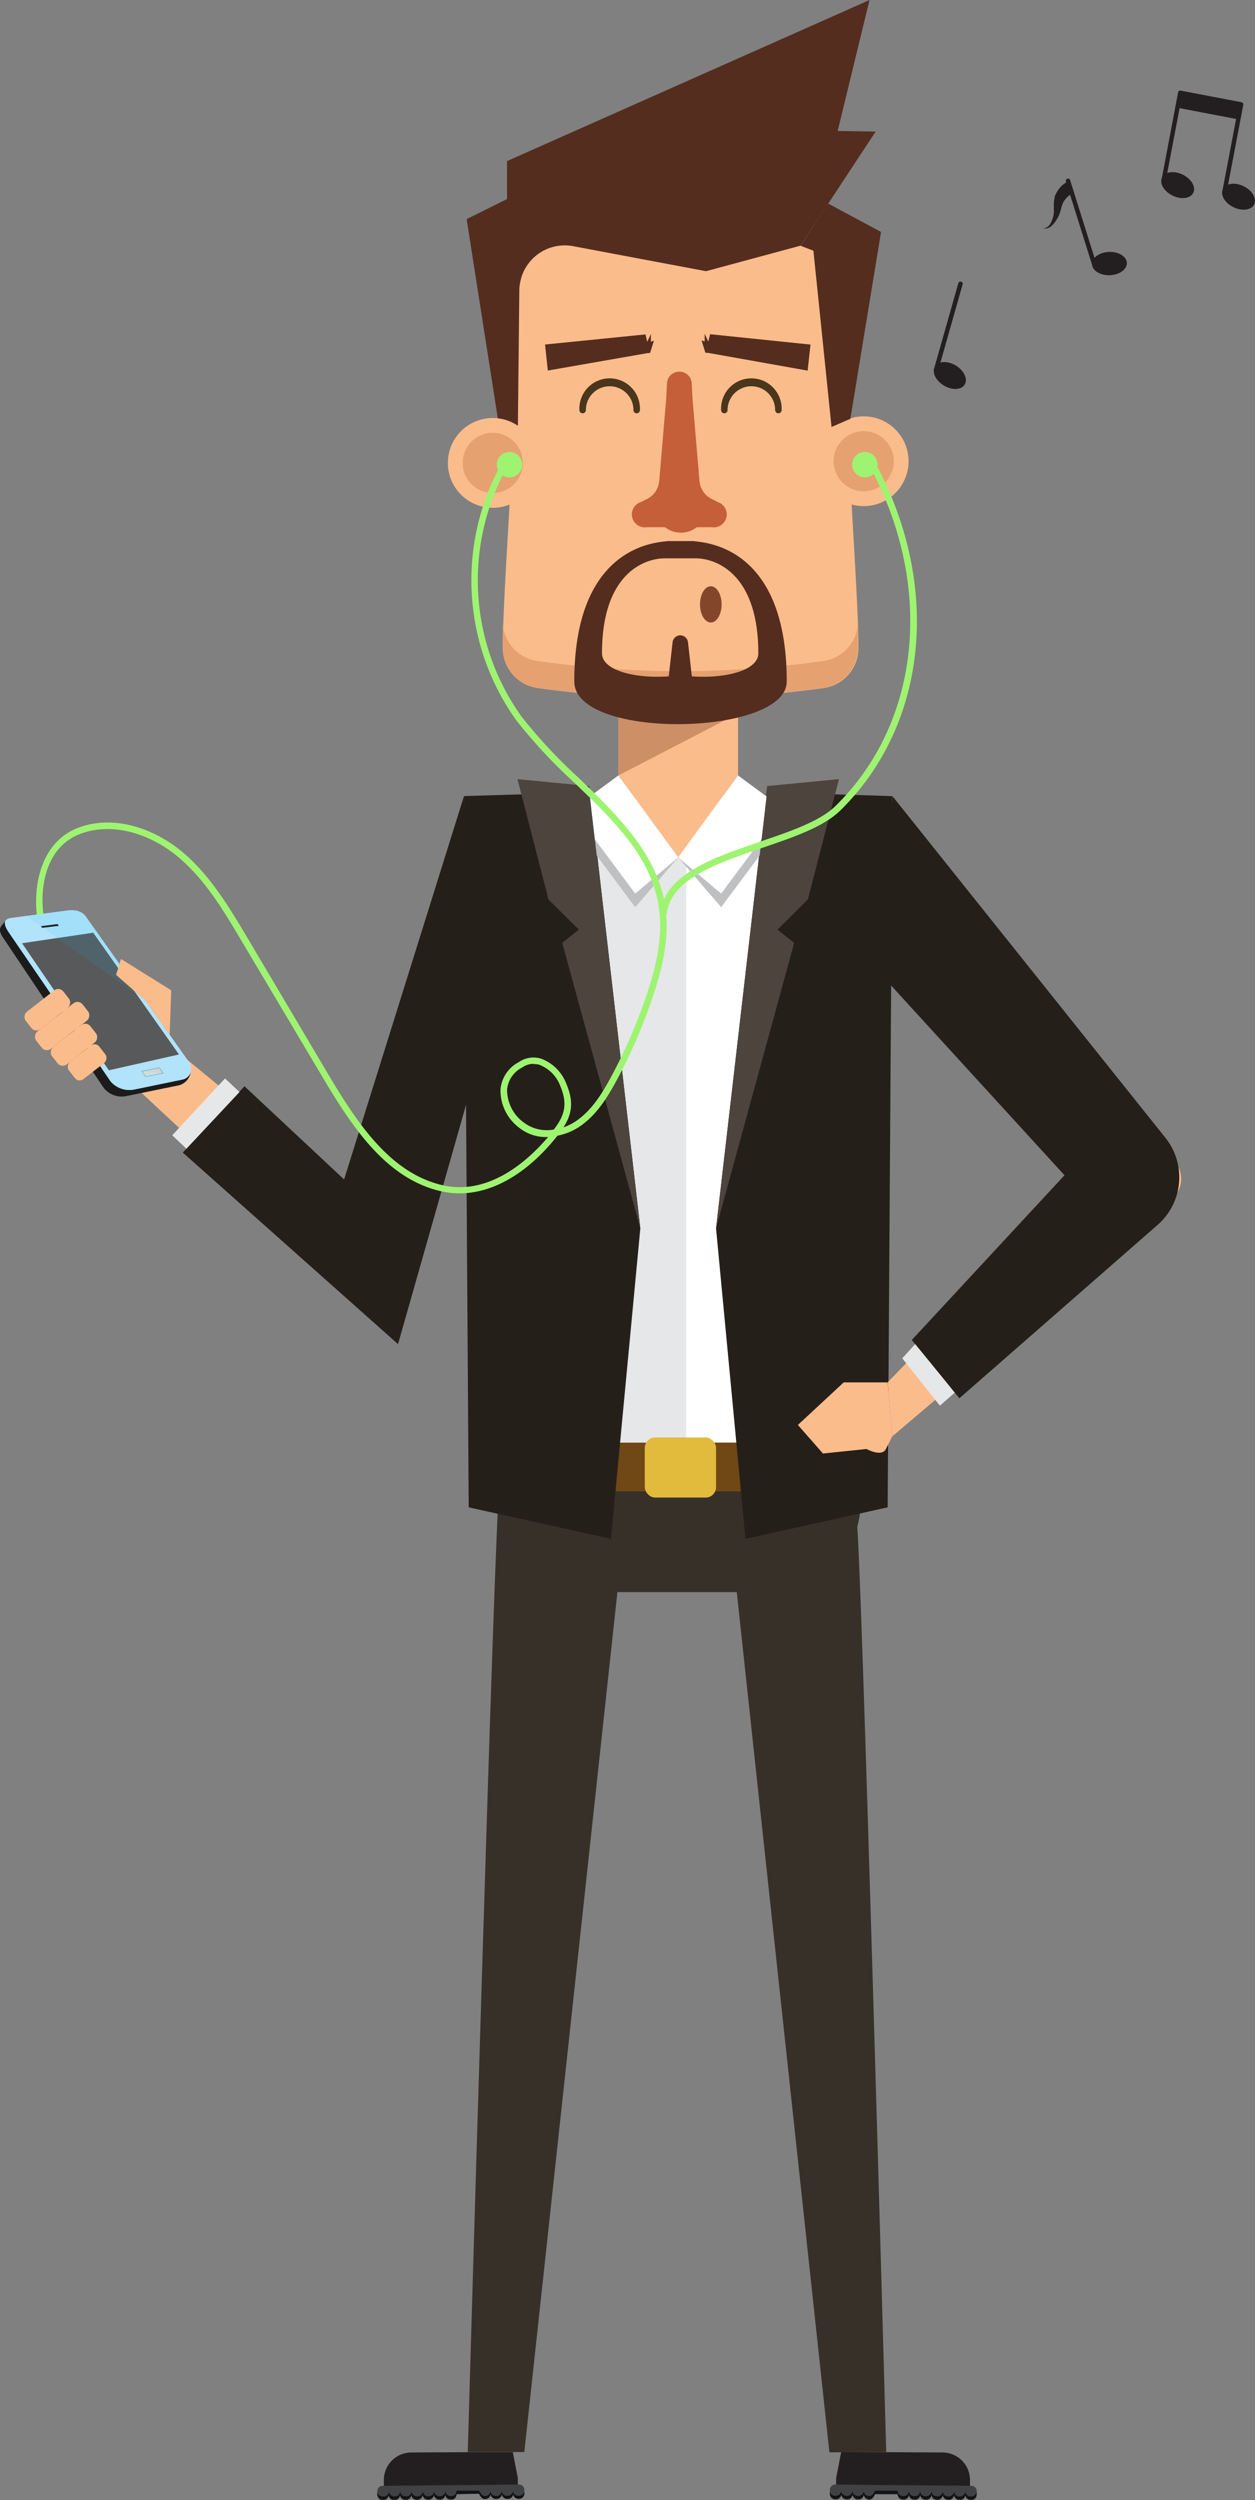 <svg xmlns="http://www.w3.org/2000/svg" viewBox="0 0 193.88 386.01"><rect x="0" y="0" width="193.88" height="386.01" fill="#808080" stroke="none"/><title>Depositphotos_101326306_02</title><g id="Layer_2" data-name="Layer 2"><g id="pose2"><path d="M72.26,378.57s4.23-146.71,4.86-148.33L96,240.1,81,378.57Z" style="fill:#363029"/><path d="M72.22,378.59l7,0,.78,4v1.4H59.3v-1.1a4.25,4.25,0,0,1,4.25-4.25Z" style="fill:#231f20"/><path d="M80.18,383.59l-21.1.2a.81.81,0,0,0-.79.83v.57a.81.81,0,0,0,.81.82h.14a.81.81,0,0,0,.79-.83.82.82,0,0,0,.81.82H61a.81.81,0,0,0,.8-.83.81.81,0,0,0,.81.82h.14a.81.81,0,0,0,.79-.83.81.81,0,0,0,.81.82h.14a.81.81,0,0,0,.8-.83.81.81,0,0,0,.81.82h.14a.81.81,0,0,0,.79-.83.81.81,0,0,0,.81.82H68a.81.81,0,0,0,.79-.83.81.81,0,0,0,.81.82h.14a.81.81,0,0,0,.79-.83L74,385s.37.82.81.82H75a.81.81,0,0,0,.79-.83.81.81,0,0,0,.81.82h.14a.81.81,0,0,0,.79-.83.81.81,0,0,0,.81.82h.14a.81.81,0,0,0,.79-.83.81.81,0,0,0,.81.82h.14A.81.81,0,0,0,81,385v-.57A.81.81,0,0,0,80.18,383.59Z" style="fill:#404143"/><path d="M80.2,385.33h-.14a.81.81,0,0,1-.81-.82.82.82,0,0,1-.79.83h-.14a.81.81,0,0,1-.81-.82.81.81,0,0,1-.79.83h-.14a.81.81,0,0,1-.81-.82.81.81,0,0,1-.79.83h-.14c-.44,0-.81-.82-.81-.82l-3.49,0a.81.81,0,0,1-.79.83h-.14a.81.81,0,0,1-.81-.81.81.81,0,0,1-.79.83h-.14a.81.81,0,0,1-.81-.82.81.81,0,0,1-.79.83h-.14a.82.82,0,0,1-.81-.82.81.81,0,0,1-.79.83h-.14a.81.81,0,0,1-.81-.82.82.82,0,0,1-.8.83h-.14a.81.81,0,0,1-.81-.82.81.81,0,0,1-.79.83h-.14a.81.81,0,0,1-.81-.82.82.82,0,0,1-.8.83H59.1a.82.82,0,0,1-.81-.82v.48a.81.81,0,0,0,.81.82h.14a.81.81,0,0,0,.79-.83.82.82,0,0,0,.81.82H61a.81.81,0,0,0,.8-.83.81.81,0,0,0,.81.82h.14a.81.81,0,0,0,.79-.83.81.81,0,0,0,.81.82h.14a.81.81,0,0,0,.8-.83.81.81,0,0,0,.81.82h.14a.81.81,0,0,0,.79-.83.81.81,0,0,0,.81.82H68a.81.81,0,0,0,.79-.83.81.81,0,0,0,.81.82h.14a.81.81,0,0,0,.79-.83L74,385s.37.82.81.82H75a.81.81,0,0,0,.79-.83.81.81,0,0,0,.81.82h.14a.81.81,0,0,0,.79-.83.81.81,0,0,0,.81.82h.14a.81.81,0,0,0,.79-.83.81.81,0,0,0,.81.82h.14A.81.81,0,0,0,81,385v-.48A.81.81,0,0,1,80.2,385.33Z" style="fill:#111214"/><path d="M133.07,222.72v8c0,8.33-5,15.09-11.17,15.09H88.33c-6.17,0-11.17-6.76-11.17-15.09v-8Z" style="fill:#363029"/><path d="M78.19,229.06V223.9c0-.65.39-1.19.88-1.19h56c.48,0,.88.53.88,1.19v5.16c0,.65-.39,1.19-.88,1.19h-56C78.58,230.25,78.19,229.72,78.19,229.06Z" style="fill:#704815"/><polygon points="73.9 122.97 137.86 122.91 133.83 222.72 80.09 222.72 73.9 122.97" style="fill:#fff"/><polygon points="73.9 122.97 80.09 222.72 106 222.72 106 122.94 73.9 122.97" style="fill:#e6e7e8"/><rect x="99.61" y="221.93" width="11.01" height="9.28" rx="1.6" ry="1.6" transform="translate(210.23 453.14) rotate(180)" style="fill:#e2bb3d"/><polygon points="137.86 122.91 118.42 122.32 110.62 189.66 115.16 237.58 137.13 232.72 137.86 122.91" style="fill:#251f1a"/><path d="M176.25,172.82l-39.11,40.6.73,8.32L181,185.16a4.16,4.16,0,0,0,.54-5.79Z" style="fill:#fbbc8b"/><path d="M180.06,175.69l-42.19-52.77-1.14,28.21,27.72,30.32-23.59,25.43,7.35,9,30.65-26.79A9.75,9.75,0,0,0,180.06,175.69Z" style="fill:#251f1a"/><polygon points="139.39 209.71 145.2 217.02 147.49 215.02 141.38 207.52 139.39 209.71" style="fill:#e6e7e8"/><path d="M137.13,213.43h-6.79L123.26,220l3.88,4.41,6.72-.7c.94.5,2.54,1,3,0l1-2Z" style="fill:#fbbc8b"/><path d="M76.65,388.42" style="fill:#231f20"/><path d="M136.91,378.57S133,236.57,132.35,235l-19.14,5.15,14.92,138.47Z" style="fill:#363029"/><path d="M136.95,378.59l-7,0-.78,4v1.4h20.68v-1.1a4.25,4.25,0,0,0-4.25-4.25Z" style="fill:#231f20"/><path d="M129,383.59l21.1.2a.81.81,0,0,1,.79.83v.57a.81.81,0,0,1-.81.82h-.14a.81.81,0,0,1-.79-.83.82.82,0,0,1-.81.82h-.14a.81.81,0,0,1-.8-.83.81.81,0,0,1-.81.82h-.14a.81.81,0,0,1-.79-.83.81.81,0,0,1-.81.82h-.14a.81.81,0,0,1-.8-.83.81.81,0,0,1-.81.82h-.14a.81.81,0,0,1-.79-.83.81.81,0,0,1-.81.82h-.14a.81.81,0,0,1-.79-.83.81.81,0,0,1-.81.82h-.14a.81.81,0,0,1-.79-.83l-3.49,0s-.37.82-.81.82h-.14a.81.81,0,0,1-.79-.83.81.81,0,0,1-.81.82h-.14a.81.81,0,0,1-.79-.83.81.81,0,0,1-.81.82h-.14a.81.81,0,0,1-.79-.83.81.81,0,0,1-.81.82H129a.81.81,0,0,1-.79-.83v-.57A.81.81,0,0,1,129,383.59Z" style="fill:#404143"/><path d="M129,385.33h.14a.81.81,0,0,0,.81-.82.82.82,0,0,0,.79.83h.14a.81.81,0,0,0,.81-.82.81.81,0,0,0,.79.83h.14a.81.81,0,0,0,.81-.82.81.81,0,0,0,.8.83h.14c.44,0,.81-.82.81-.82l3.49,0a.81.81,0,0,0,.79.83h.14a.81.81,0,0,0,.81-.81.81.81,0,0,0,.79.83h.14a.81.81,0,0,0,.81-.82.81.81,0,0,0,.79.83h.14a.82.82,0,0,0,.81-.82.81.81,0,0,0,.79.83h.14a.81.81,0,0,0,.81-.82.82.82,0,0,0,.8.83h.14a.81.81,0,0,0,.81-.82.81.81,0,0,0,.79.83h.14a.81.81,0,0,0,.81-.82.82.82,0,0,0,.8.83h.14a.82.82,0,0,0,.81-.82v.48a.81.81,0,0,1-.81.82h-.14a.81.81,0,0,1-.79-.83.82.82,0,0,1-.81.82h-.14a.81.81,0,0,1-.8-.83.81.81,0,0,1-.81.82h-.14a.81.81,0,0,1-.79-.83.81.81,0,0,1-.81.82h-.14a.81.81,0,0,1-.8-.83.81.81,0,0,1-.81.82h-.14a.81.81,0,0,1-.79-.83.81.81,0,0,1-.81.82h-.14a.81.81,0,0,1-.79-.83.81.81,0,0,1-.81.82h-.14a.81.81,0,0,1-.79-.83l-3.49,0s-.37.82-.81.82h-.14a.81.81,0,0,1-.79-.83.81.81,0,0,1-.81.82h-.14a.81.81,0,0,1-.79-.83.81.81,0,0,1-.81.82h-.14a.81.81,0,0,1-.79-.83.81.81,0,0,1-.81.82H129a.81.81,0,0,1-.79-.83v-.48A.81.81,0,0,0,129,385.33Z" style="fill:#111214"/><path d="M132.52,388.42" style="fill:#231f20"/><polygon points="104.77 132.38 95.53 119.73 95.53 105.7 114.02 105.7 114.02 119.72 104.77 132.38" style="fill:#fbbc8b"/><polygon points="114.02 105.7 95.53 105.7 95.53 119.73 114.02 110.15 114.02 105.7" style="fill:#cd9066"/><path d="M79.84,48.68C79.93,36.58,88,26.93,100.14,27h10c12.1-.07,20.26,10.42,20.35,22.52.15,19.48,2.08,40.62,2.13,50.5a6.25,6.25,0,0,1-5.41,6.21,163.43,163.43,0,0,1-22.05,1.57,163.43,163.43,0,0,1-22.05-1.57A6.25,6.25,0,0,1,77.67,100C77.72,90.14,79.69,68.16,79.84,48.68Z" style="fill:#fbbc8b"/><path d="M120.25,63.81a.5.5,0,0,1-.5-.5,3.67,3.67,0,1,0-7.35,0,.5.5,0,1,1-1,0,4.68,4.68,0,1,1,9.35,0A.5.5,0,0,1,120.25,63.81Z" style="fill:#4a361c"/><path d="M98.36,63.81a.5.5,0,0,1-.5-.5,3.67,3.67,0,0,0-7.35,0,.5.5,0,1,1-1,0,4.68,4.68,0,1,1,9.35,0A.5.5,0,0,1,98.36,63.81Z" style="fill:#4a361c"/><polygon points="108.86 52.72 108.86 51.53 109.42 52.74 109.7 51.6 125.21 53.2 124.77 57.22 109.39 54.48 108.97 54.46 108.38 52.56 108.86 52.72" style="fill:#542d1f"/><polygon points="100.55 52.75 100.56 51.56 99.99 52.77 99.71 51.63 84.2 53.19 84.63 57.21 100.01 54.52 100.43 54.49 101.03 52.59 100.55 52.75" style="fill:#542d1f"/><path d="M123.67,37.93l11.61-17.62-5.87-.09L134.33,0l-56,24.87v5.86l-6.24,3.1L76.9,64.55,80,66.33l.23-21.71a7,7,0,0,1,2.05-4.67h0A7,7,0,0,1,88.51,38l20.57,3.87Z" style="fill:#542d1f"/><path d="M83.07,102.06a163.45,163.45,0,0,0,22.05,1.57,163.45,163.45,0,0,0,22.05-1.57,6.24,6.24,0,0,0,5.38-6c0,1.45,0,2.77,0,3.93a6.25,6.25,0,0,1-5.41,6.21,163.43,163.43,0,0,1-22.05,1.57,163.43,163.43,0,0,1-22.05-1.57A6.25,6.25,0,0,1,77.67,100c0-1.15,0-2.47,0-3.93A6.24,6.24,0,0,0,83.07,102.06Z" style="fill:#e6a171"/><path d="M99,77.52l.94-.47a3.45,3.45,0,0,0,1.9-2.79l1.08-12.75.12-2.34a1.89,1.89,0,0,1,1.91-1.79h0a1.89,1.89,0,0,1,1.91,1.79l.12,2.34,1.08,12.75a3.45,3.45,0,0,0,1.9,2.79l.94.47a2,2,0,0,1-.9,3.88h-2.36a4,4,0,0,1-4.91,0H99.88a2,2,0,0,1-.9-3.88Z" style="fill:#c55f39"/><circle cx="76.12" cy="71.47" r="6.93" style="fill:#fbbc8b"/><circle cx="76.12" cy="71.47" r="4.65" style="fill:#e6a171"/><circle cx="133.43" cy="71.21" r="6.93" style="fill:#fbbc8b"/><circle cx="133.43" cy="71.21" r="4.65" style="fill:#e6a171"/><path d="M88.72,105.21c0,9.1,32.82,8.48,32.82,0,0-21.68-13.57-21.43-14.36-21.67h-4.09C102.29,83.77,88.72,83.53,88.72,105.21ZM93,100.85c0-12.12,6.37-14.65,9.74-14.65h4.67c3.37,0,9.74,2.53,9.74,14.65,0,2.75-5.31,3.94-10.27,3.57l-.59-5.23a1.21,1.21,0,0,0-1.1-1.1H105a1.21,1.21,0,0,0-1.1,1.1l-.59,5.23C98.36,104.79,93,103.6,93,100.85Z" style="fill:#542d1f"/><polygon points="127.94 31.43 136.11 35.81 131.37 64.66 128.46 65.92 125.66 38.71 123.67 37.94 127.94 31.43" style="fill:#542d1f"/><polygon points="118.51 121.36 129.61 120.29 124.8 138.88 120.11 143.53 122.69 145.57 110.62 189.66 118.51 121.36" style="fill:#4c443d"/><polygon points="114.02 121.83 118.19 124.91 117.35 132.09 111.41 140.06 104.77 132.38 114.02 121.83" style="fill:#bec0c2"/><polygon points="114.02 119.72 118.42 122.97 117.64 129.59 111.41 137.96 104.77 132.38 114.02 119.72" style="fill:#fff"/><polygon points="71.68 122.91 91.13 122.32 98.92 189.66 94.39 237.58 72.41 232.72 71.68 122.91" style="fill:#251f1a"/><polygon points="53.16 182.1 71.68 122.91 72.82 167.68 61.49 207.52 28.24 177.95 37.77 167.71 53.16 182.1" style="fill:#251f1a"/><path d="M20.42,167.39a3.05,3.05,0,0,1-.58-3.75l.62-1.09a3.91,3.91,0,0,1,5.88-1.08L34.26,168l-5.84,6.83Z" style="fill:#fbbc8b"/><polygon points="1.17 141.98 1.17 141.98 1.17 141.98 1.17 141.98" style="fill:#564f51"/><path d="M28.23,166.66l-7.58,1.57a3.82,3.82,0,0,1-3.54-1.29L1.39,144C.73,143,.62,142.51.92,142.1l-.42.48c-.61.73-.72,1.11-.05,2.15L16,167.93a3.55,3.55,0,0,0,3.54,1.29l7.77-1.59a2.49,2.49,0,0,0,2.16-2.2A1.63,1.63,0,0,1,28.23,166.66Z" style="fill:#1c1b1c"/><path d="M29.19,163.95a1.71,1.71,0,0,1-1,2.72l-7.59,1.57a3.82,3.82,0,0,1-3.53-1.29L1.39,144c-1-1.45-.77-2.09.26-2.27l8.45-1.12c1.67-.26,2.67.09,3.33,1.13Z" style="fill:#b1e3fa"/><polygon points="27.65 162.8 16.82 165.24 3.41 145.63 14.4 144 27.65 162.8" style="fill:#58595b"/><g style="opacity:0.1"><path d="M13.44,141.78c-.67-1-1.67-1.39-3.33-1.13l-6,.8L22.48,154.5Z" style="fill:#12c3f4"/></g><polygon points="25.46 165.78 22.44 166.39 21.66 165.31 24.68 164.69 25.46 165.78" style="fill:#d8d9da"/><path d="M22.49,166.27l-.64-.9,2.77-.56.64.9Zm-.51-.85.55.77,2.61-.53-.55-.77Z" style="fill:#12c3f4"/><path d="M6.53,143.25,6.36,143l2.55-.33.18.27Z" style="fill:#636163"/><path d="M6.5,143.23,6.32,143l2.55-.33.18.27Z" style="fill:#252526"/><g style="opacity:0.1"><polygon points="24.68 164.69 21.66 165.31 21.68 165.32 25.45 165.77 24.68 164.69" style="fill:#97999c"/></g><polygon points="22.48 154.5 17.93 150.51 18.69 148.06 26.45 152.89 26.21 159.75 22.48 154.5" style="fill:#fbbc8b"/><rect x="5.62" y="152.23" width="3.39" height="7.36" rx="0.98" ry="0.98" transform="translate(125.72 54.2) rotate(52.03)" style="fill:#fbbc8b"/><rect x="9.74" y="157.55" width="3.39" height="7.52" rx="0.99" ry="0.99" transform="translate(131.56 53.04) rotate(52.03)" style="fill:#fbbc8b"/><rect x="11.75" y="161.03" width="3.39" height="5.96" rx="0.93" ry="0.93" transform="translate(134.46 52.49) rotate(52.02)" style="fill:#fbbc8b"/><rect x="7.92" y="153.88" width="3.39" height="9.09" rx="1.01" ry="1.01" transform="translate(128.58 53.36) rotate(52.03)" style="fill:#fbbc8b"/><polygon points="37 168.6 34.76 166.5 26.61 175.28 28.8 177.35 37 168.6" style="fill:#e6e7e8"/><polygon points="91.03 121.36 79.94 120.29 84.74 138.88 89.43 143.53 86.86 145.57 98.92 189.66 91.03 121.36" style="fill:#4c443d"/><polygon points="95.53 121.83 91.36 124.91 92.19 132.09 98.13 140.06 104.77 132.38 95.53 121.83" style="fill:#bec0c2"/><polygon points="95.53 119.72 91.13 122.97 91.9 129.59 98.13 137.96 104.77 132.38 95.53 119.72" style="fill:#fff"/><ellipse cx="109.81" cy="93.31" rx="1.67" ry="2.8" style="fill:#84462b"/><ellipse cx="181.94" cy="28.58" rx="1.8" ry="2.69" transform="translate(75.96 179.21) rotate(-63.8)" style="fill:#231f20"/><path d="M179.84,27.8h-.06a.34.34,0,0,1-.27-.4L182,14.26a.34.34,0,0,1,.67.13l-2.5,13.13A.34.34,0,0,1,179.84,27.8Z" style="fill:#231f20"/><ellipse cx="191.34" cy="30.38" rx="1.8" ry="2.69" transform="translate(79.6 188.64) rotate(-63.8)" style="fill:#231f20"/><path d="M189.23,29.59h-.06a.34.34,0,0,1-.27-.4l2.5-13.13a.34.34,0,1,1,.67.13l-2.5,13.13A.34.34,0,0,1,189.23,29.59Z" style="fill:#231f20"/><rect x="182.07" y="14.86" width="9.56" height="2.69" transform="translate(6.34 -34.72) rotate(10.8)" style="fill:#231f20"/><ellipse cx="171.39" cy="40.69" rx="2.69" ry="1.8" transform="translate(-1.39 6.4) rotate(-2.13)" style="fill:#231f20"/><path d="M169,41a.34.34,0,0,1-.33-.24l-4-12.74a.34.34,0,0,1,.65-.21l4,12.74a.34.34,0,0,1-.22.43Z" style="fill:#231f20"/><path d="M165.68,30l-.09,0c-.1,0,0,0-.09,0a1.67,1.67,0,0,0-.52.34,3.25,3.25,0,0,0-.34.35l-.16.2-.06.08-.09.15a2.49,2.49,0,0,0-.24.53c-.07.21-.13.45-.2.7a6.47,6.47,0,0,1-.25.78,4.23,4.23,0,0,1-.37.71,3.91,3.91,0,0,1-.86,1.07,1.47,1.47,0,0,1-1.24.36,1,1,0,0,0,.33-.07,1.51,1.51,0,0,0,.67-.52,3.46,3.46,0,0,0,.49-1.11,2.91,2.91,0,0,0,.14-.65,5.64,5.64,0,0,0,0-.69c0-.24,0-.51,0-.78a4,4,0,0,1,.12-.88l0-.17c0-.1.06-.15.09-.23s.12-.26.18-.37a5,5,0,0,1,.4-.62,3.63,3.63,0,0,1,.86-.84,2.89,2.89,0,0,1,.37-.21l.08,0Z" style="fill:#231f20"/><ellipse cx="146.73" cy="57.97" rx="1.8" ry="2.69" transform="translate(21.02 153.3) rotate(-58.73)" style="fill:#231f20"/><path d="M144.73,57h-.09a.34.34,0,0,1-.24-.42l3.65-12.86a.34.34,0,0,1,.66.19l-3.65,12.86A.34.34,0,0,1,144.73,57Z" style="fill:#231f20"/><path d="M103,141.18l-1-.1c.59-6.08,8.14-8.65,15.44-11.14,4.75-1.62,9.23-3.14,11.64-5.51C142.41,111.37,144.39,90,134,71.33l.88-.49c10.63,19.1,8.59,40.92-5.08,54.31-2.58,2.52-7.16,4.09-12,5.74C110.75,133.28,103.51,135.74,103,141.18Z" style="fill:#9ef470"/><path d="M71,184.24a12.78,12.78,0,0,1-2.77-.3c-8.41-1.87-13.64-9.64-18.28-17.44L37.23,145.12c-2.74-4.61-5.58-9.38-9.77-12.86-3.58-3-9.34-5.48-14.77-3.62s-6.55,7.86-6,12.47l-1,.11c-.56-5,.86-11.51,6.69-13.53s11.94.64,15.73,3.79c4.32,3.59,7.33,8.65,10,13.12L50.79,166c4.53,7.61,9.62,15.19,17.64,17,7.28,1.62,13.3-4,16.25-7.46a6.61,6.61,0,0,1-4.48-1.43,7.2,7.2,0,0,1-2.88-5.93A5.27,5.27,0,0,1,80.12,164a4,4,0,0,1,3.45-.56,6.65,6.65,0,0,1,3.91,3.86c1.1,2.6,1,4.52-.43,6.75a8.17,8.17,0,0,0,1.79-.87c2.48-1.61,4.13-4.26,5.55-6.89a80.78,80.78,0,0,0,5.6-13c1.17-3.55,2.44-8.22,1.85-12.8-1-8-6.91-13.68-13.13-19.67a80,80,0,0,1-8.95-9.61A37.18,37.18,0,0,1,77.46,71.6l.87.5a36.15,36.15,0,0,0,2.23,38.52,79.33,79.33,0,0,0,8.84,9.48c6.07,5.85,12.35,11.89,13.43,20.26.62,4.79-.68,9.6-1.89,13.25a81.76,81.76,0,0,1-5.67,13.17c-1.48,2.74-3.21,5.52-5.88,7.25a9.31,9.31,0,0,1-3.27,1.31C81.56,181.11,76.19,184.24,71,184.24Zm11.42-20a3.1,3.1,0,0,0-1.76.58,4.26,4.26,0,0,0-2.32,3.37,6.21,6.21,0,0,0,2.52,5.07,5.9,5.9,0,0,0,4.7,1.13l.06-.08c1.78-2.33,2-4.06.94-6.64a5.63,5.63,0,0,0-3.27-3.29A3.05,3.05,0,0,0,82.41,164.29Z" style="fill:#9ef470"/><circle cx="133.61" cy="71.74" r="1.96" style="fill:#9ef470"/><circle cx="78.71" cy="71.74" r="1.96" style="fill:#9ef470"/></g></g></svg>
